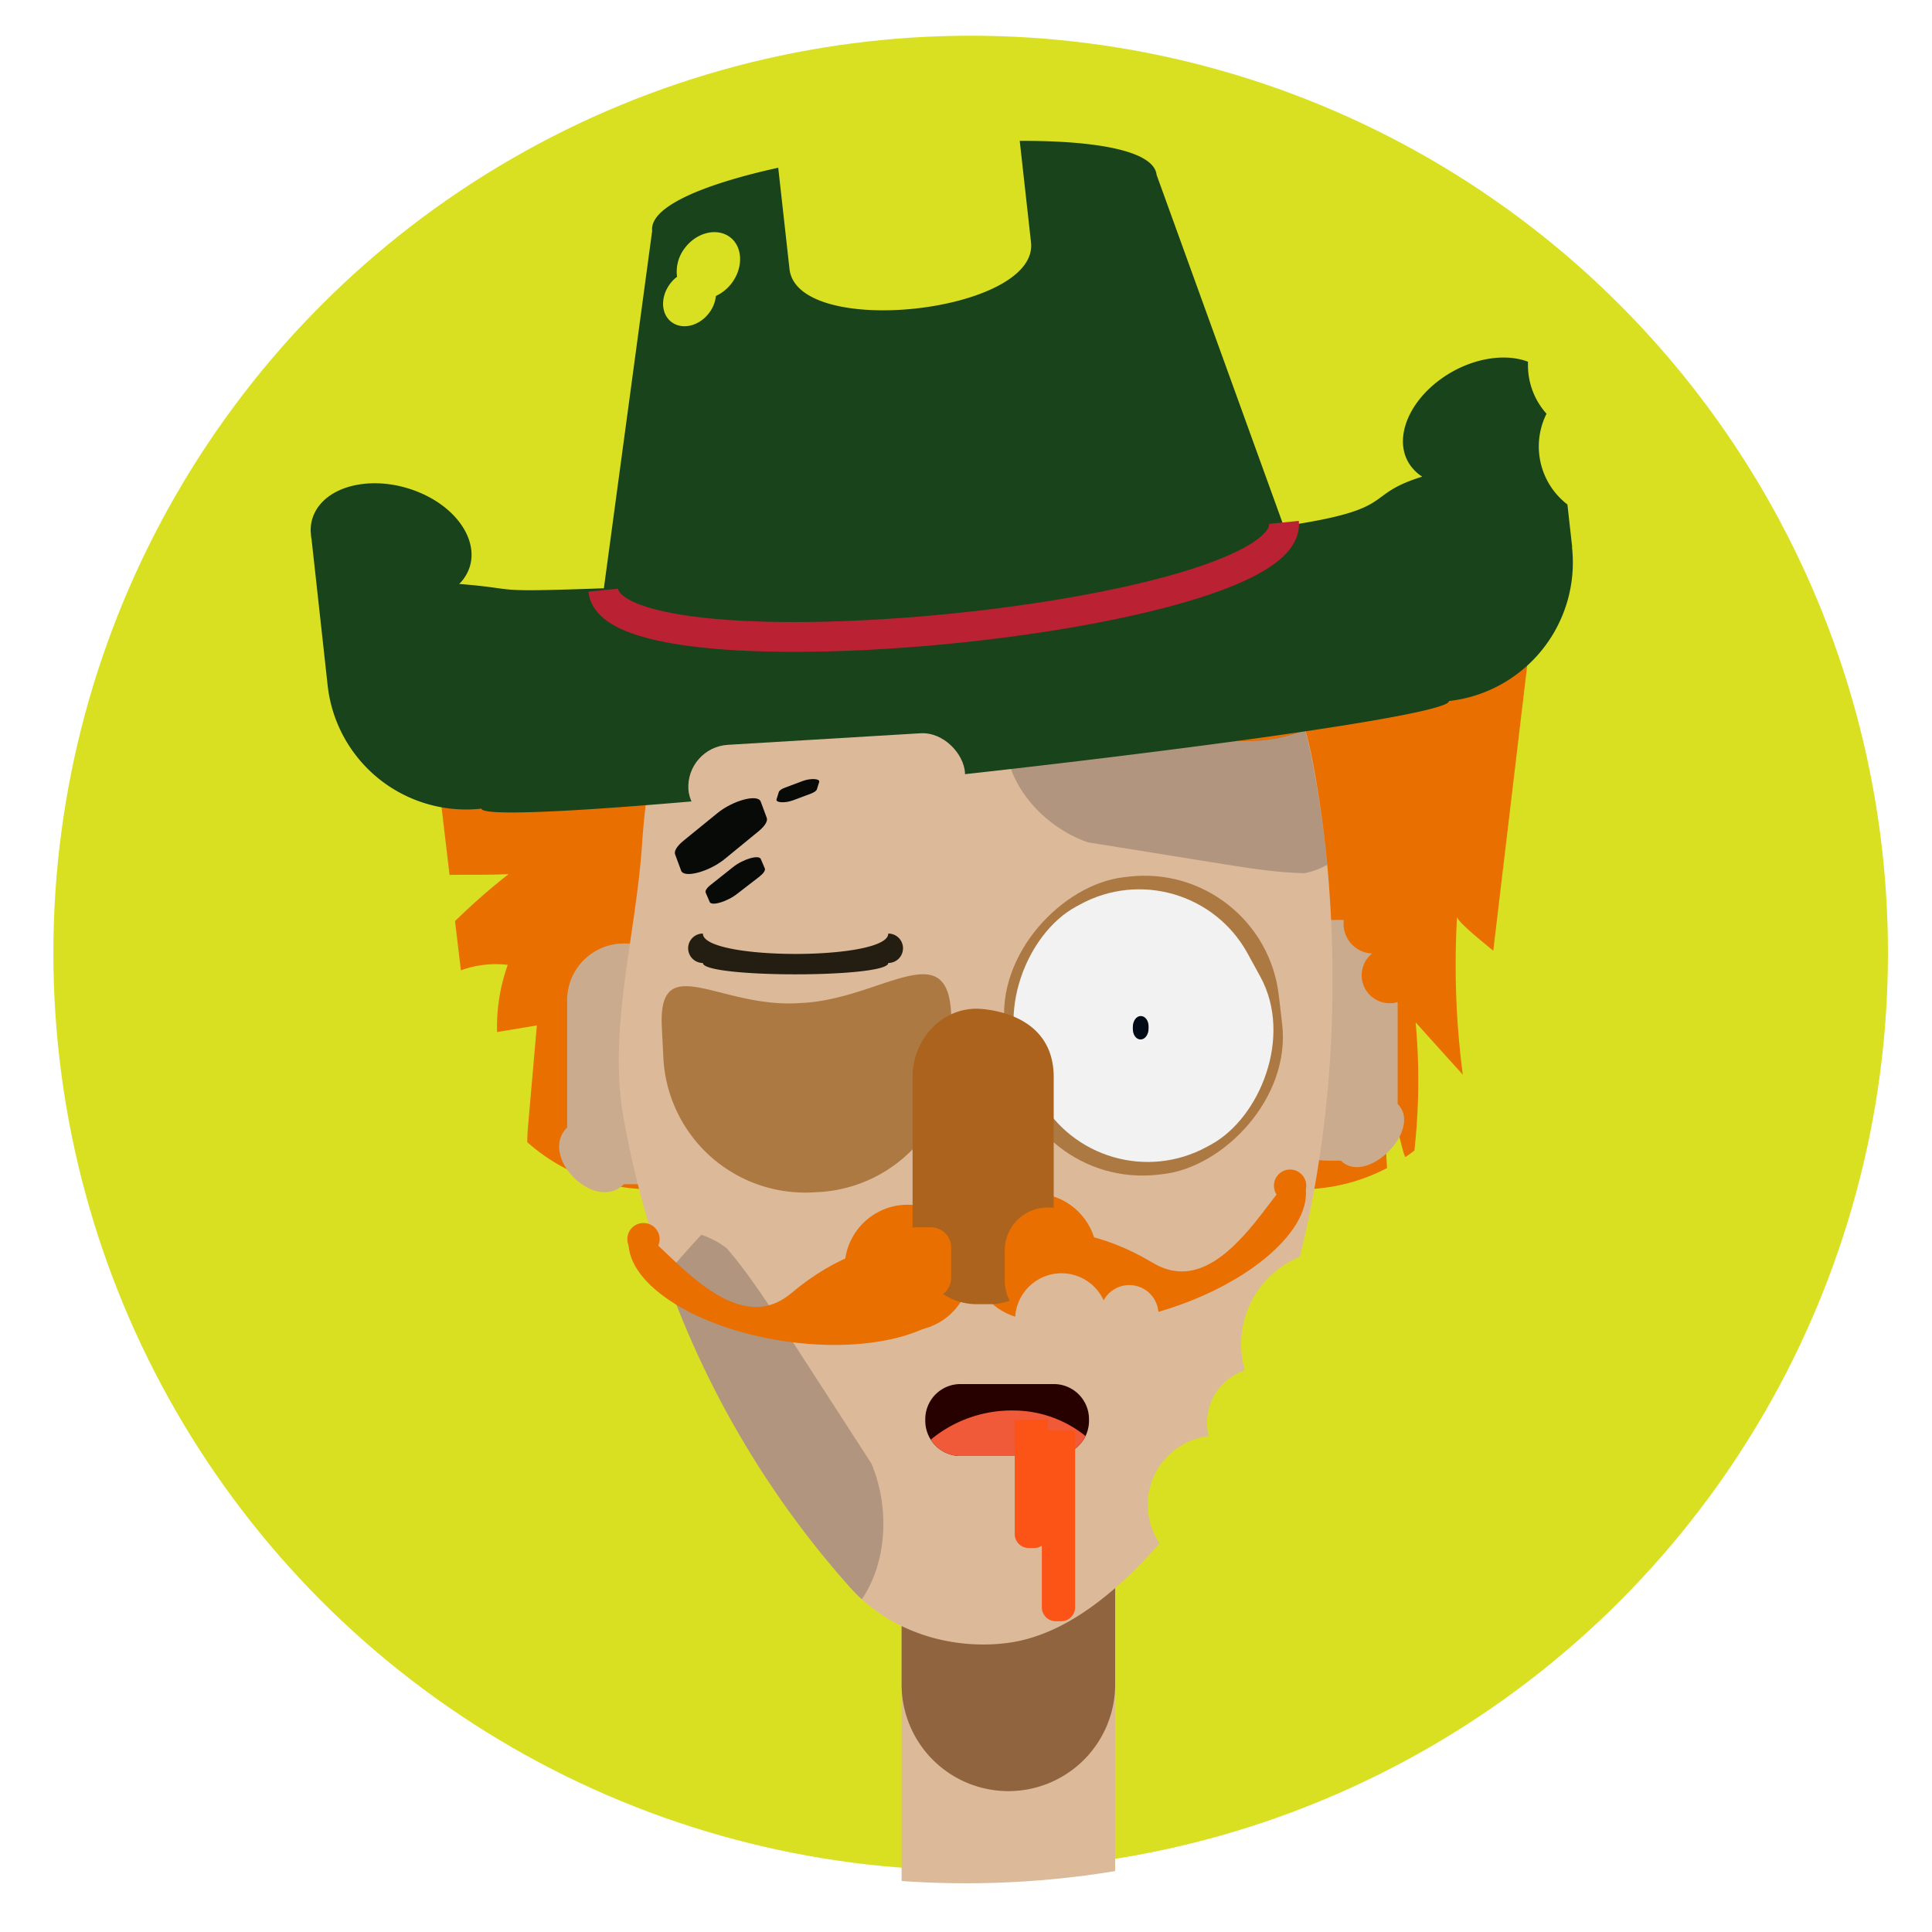 <svg id="Layer_1" data-name="Layer 1" xmlns="http://www.w3.org/2000/svg" xmlns:xlink="http://www.w3.org/1999/xlink" viewBox="0 0 480 480"><defs><style>.cls-1,.cls-16{fill:none;}.cls-2{fill:#d9e021;}.cls-3{clip-path:url(#clip-path);}.cls-4{fill:#713c2b;}.cls-5{clip-path:url(#clip-path-2);}.cls-6{fill:#dcb999;}.cls-7{fill:#8f643e;}.cls-8{fill:#e96f00;}.cls-9{fill:#cbab8e;}.cls-10{fill:#181922;opacity:0.22;}.cls-11{fill:#270000;}.cls-12{fill:#f15a38;}.cls-13{fill:#ad7943;}.cls-14{fill:#f2f2f2;}.cls-15{fill:#18431b;}.cls-16{stroke:#ba2133;stroke-miterlimit:10;stroke-width:7.41px;}.cls-17{fill:#ab631d;}.cls-18{fill:#030a17;}.cls-19{fill:#fc5317;}.cls-20{fill:#241e12;}.cls-21{fill:#080a08;}</style><clipPath id="clip-path"><circle class="cls-1" cx="240" cy="-260" r="227.9"/></clipPath><clipPath id="clip-path-2"><circle class="cls-1" cx="240" cy="240" r="227.9"/></clipPath></defs><title>Artboard 15</title><circle class="cls-2" cx="241.16" cy="236.77" r="227.9"/><g class="cls-3"><path class="cls-4" d="M247.88-137.34h0a25.78,25.78,0,0,1,25.78,25.78V6a0,0,0,0,1,0,0H222.09a0,0,0,0,1,0,0V-111.55A25.78,25.78,0,0,1,247.88-137.34Z" transform="translate(495.75 -131.34) rotate(180)"/></g><g class="cls-5"><path class="cls-6" d="M224,348.69h53.06a0,0,0,0,1,0,0v121a26.53,26.53,0,0,1-26.53,26.53h0A26.53,26.53,0,0,1,224,469.64v-121a0,0,0,0,1,0,0Z"/><path class="cls-7" d="M224,297.5h53.06a0,0,0,0,1,0,0v121A26.53,26.53,0,0,1,250.53,445h0A26.53,26.53,0,0,1,224,418.46v-121A0,0,0,0,1,224,297.5Z"/><path class="cls-8" d="M381.42,148.65,371,236.2c-4.48-3.64-9-7.44-9-8.45A209.53,209.53,0,0,0,363.43,267q-5.87-6.48-11.72-13a157.78,157.78,0,0,1-.31,31.86c-.74.57-1.48,1.11-2.25,1.62a8.57,8.57,0,0,1-.59-1.65,185.06,185.06,0,0,1-5.51-30.63q.49,17.5,1.56,35a46.22,46.22,0,0,1-21.52,5.28H161.91A46.25,46.25,0,0,1,131,283.77c0-1.37.09-2.76.2-4.09q1.09-12.46,2.18-24.91l-9.88,1.64a45.63,45.63,0,0,1,2.65-16.69,25.17,25.17,0,0,0-11.64,1.36l-1.46-12.23a160.94,160.94,0,0,1,13.32-11.69c-4.83.27-9.79.11-14.68.21l-8.14-68.72Z"/><path class="cls-9" d="M333.14,288.36h-3.41a14.1,14.1,0,0,1-14.1-14.1v-31.6a14.1,14.1,0,0,1,14.1-14.1h3.41a14.1,14.1,0,0,1,14.1,14.1v31.6C353.61,280.63,339.51,294.73,333.14,288.36Z"/><path class="cls-9" d="M158.42,294.21H155c-7.19,7.19-21.29-6.91-14.1-14.1v-31.6a14.1,14.1,0,0,1,14.1-14.1h3.41a14.1,14.1,0,0,1,14.1,14.1v31.6A14.1,14.1,0,0,1,158.42,294.21Z"/><path class="cls-6" d="M322.92,312.25a23.47,23.47,0,0,0-13.64,28.22,13.67,13.67,0,0,0-9.39,13,13.48,13.48,0,0,0,.4,3.32,17.16,17.16,0,0,0-12.19,26.65q-3.57,4.11-7.47,7.85c-8.8,8.43-19.1,15.49-30.45,16.91-12.52,1.59-26.2-1.9-36.07-10.88-1-.88-1.88-1.81-2.77-2.78a233.27,233.27,0,0,1-46-77.7,242.48,242.48,0,0,1-10.49-39.55c-3.79-21.5,3.19-45.32,4.66-67.47,1.6-24,7.29-46.28,22.9-63.16C199.88,127.8,221,123.4,244,123.4c2.5,0,5,0,7.43.17,1,0,2.07.12,3.09.18,2.91.21,5.77.52,8.59,1-.14,1.78-.23,3.59-.23,5.41,0,16.09,6.09,30.53,15.74,40.41,8.23,8.43,19.07,13.56,30.93,13.56a40.91,40.91,0,0,0,14.77-2.76c.78,2.88,1.45,5.82,2,8.79.11.58.21,1.17.31,1.76,1.34,7.42,2.38,15.12,3.12,23C332.69,246.36,330.85,280.75,322.92,312.25Z"/><path class="cls-10" d="M329.7,214.86a17,17,0,0,1-5.7,2.08c-6.9-.15-14.19-1.31-21.38-2.47l-31.72-5.1-.7-.12c-10.43-3.7-19-13.11-20.14-22.93-1.34-11.41,7.83-19,20.47-17.06l8,1.26c8.23,8.43,19.07,13.56,30.93,13.56a40.91,40.91,0,0,0,14.77-2.76c.78,2.89,1.44,5.82,2,8.8.11.58.21,1.16.31,1.74C327.91,199.29,329,207,329.7,214.86Z"/><path class="cls-10" d="M214.11,397.33c-1-.88-1.88-1.81-2.77-2.78a233.27,233.27,0,0,1-46-77.7q4.3-5.09,8.89-10.07a20.57,20.57,0,0,1,6.36,3.39c5.34,6.2,10.1,13.53,14.79,20.79l20.7,32c.14.24.3.47.45.72C221.16,374.78,220.28,388.37,214.11,397.33Z"/><path class="cls-11" d="M270.56,352.64V353a8.73,8.73,0,0,1-4.95,7.86,8.53,8.53,0,0,1-3.78.86H238.61a8.73,8.73,0,0,1-5.26-1.75,8.79,8.79,0,0,1-3.47-7v-.37a8.73,8.73,0,0,1,8.73-8.73h23.22A8.73,8.73,0,0,1,270.56,352.64Z"/><path class="cls-12" d="M269.7,356.78a8.73,8.73,0,0,1-4.09,4.09,8.53,8.53,0,0,1-3.78.86H238.61a8.73,8.73,0,0,1-5.26-1.75,8.58,8.58,0,0,1-2.11-2.3,31.51,31.51,0,0,1,20.9-7.24A28.62,28.62,0,0,1,269.7,356.78Z"/><path class="cls-13" d="M164.81,262.77l-.38-7.52c-1-19.46,14-5,33.48-6l1.39-.07c19.46-1,36-17,37,2.48l.37,7.52a35.26,35.26,0,0,1-33.47,37l-1.39.07A35.26,35.26,0,0,1,164.81,262.77Z"/><rect class="cls-13" x="246.9" y="220.55" width="74.39" height="68.54" rx="33.61" transform="translate(504.19 -56.95) rotate(83.33)"/><rect class="cls-14" x="250.12" y="223.51" width="67.95" height="62.61" rx="30.7" transform="translate(371.11 -116.76) rotate(61.29)"/><path class="cls-15" d="M390.6,135.91l-1.18-10.57a18.18,18.18,0,0,1-5.19-22.55,18,18,0,0,1-4.61-12.09c0-.28,0-.56,0-.83-6.1-2.32-14.85-.72-21.9,4.49-9,6.67-11.86,16.71-6.37,22.41a9.78,9.78,0,0,0,2,1.65c-15.22,4.75-5.34,8-34.41,12.3h0L287.35,43.43c-.66-6-15.12-8.51-34-8.43l2.8,25.18c2,17.49-58,24.16-60,6.67l-2.8-25.18c-18.43,4.07-32,9.65-31.32,15.69l-12,88.79c-29.51,1.08-20,.21-35.95-1.07a9.89,9.89,0,0,0,1.64-2.08c4.1-6.79-.87-16-11.13-20.48s-21.89-2.66-26,4.13A9.84,9.84,0,0,0,77.19,132l.22,2h0l4,36.33a34.6,34.6,0,0,0,28.29,30.24,34.17,34.17,0,0,0,9.92.33c.18,1.64,16.61,1.05,40.79-.85,3.87-.3,7.93-.64,12.15-1,6.58-.56,13.54-1.2,20.78-1.9,3.13-.3,6.31-.6,9.54-.93,12-1.19,24.57-2.52,37.13-3.91q5.58-.61,11.12-1.25c20-2.29,39.51-4.71,56.4-7,5.32-.71,10.38-1.43,15.1-2.13l1.68-.24c21.62-3.21,35.84-6,35.67-7.52a34.63,34.63,0,0,0,30.58-38.22ZM166.54,70.43a8,8,0,0,1,1.67-1.66,9.58,9.58,0,0,1,2-7.23c3-3.89,8-5,11.17-2.61s3.35,7.58.37,11.47a10.45,10.45,0,0,1-3.88,3.13,8.49,8.49,0,0,1-1.74,4.28c-2.49,3.24-6.66,4.21-9.32,2.18S164.05,73.67,166.54,70.43Z"/><path class="cls-15" d="M77.19,132l.22,2A9.63,9.63,0,0,1,77.19,132Z"/><path class="cls-16" d="M319,129.78c2.38,24-166.73,40.81-169.12,16.85"/><circle class="cls-8" cx="256.88" cy="312.16" r="15.67"/><circle class="cls-8" cx="320.52" cy="294.58" r="4.01"/><path class="cls-8" d="M324,293.47c3.35,10.48-11.8,24.69-33.85,31.74s-42.64,4.26-46-6.21,16.65-20.56,42.33-5.22C306.36,325.64,320.64,283,324,293.47Z"/><circle class="cls-8" cx="225.51" cy="314.98" r="15.67"/><circle class="cls-8" cx="159.87" cy="307.86" r="4.01"/><path class="cls-8" d="M156.26,307.33c-1.62,10.88,15.62,22.46,38.52,25.87s42.76-2.64,44.38-13.52-19.73-17.61-42.62,1.65C178.84,336.24,157.88,296.45,156.26,307.33Z"/><circle class="cls-6" cx="263.73" cy="327.87" r="11.53"/><circle class="cls-6" cx="280.57" cy="326.52" r="7.25"/><rect class="cls-6" x="171.42" y="182.34" width="68.72" height="20.89" rx="10.44" transform="matrix(1, -0.06, 0.06, 1, -11.96, 13.62)"/><path class="cls-17" d="M261.79,267.61V300h-1.52a10.64,10.64,0,0,0-10.64,10.65v7.52a10.54,10.54,0,0,0,1.23,5,15,15,0,0,1-5,.85h-3.21a15,15,0,0,1-8.34-2.53,5,5,0,0,0,2-4v-7.57a5,5,0,0,0-5-5h-3.52a4.65,4.65,0,0,0-1.06.11V267.61c0-9.38,7.12-17,15.91-17C242.68,250.63,261.79,250.58,261.79,267.61Z"/><path class="cls-18" d="M281.45,255.68v-.56c0-1.45.85-2.66,1.91-2.69h.08c1.06,0,1.92,1.11,1.92,2.56v.56c0,1.46-.85,2.66-1.91,2.7h-.07C282.31,258.28,281.45,257.13,281.45,255.68Z"/><path class="cls-19" d="M262.31,355.36h1.34a3.46,3.46,0,0,1,3.46,3.46v44a0,0,0,0,1,0,0h-8.27a0,0,0,0,1,0,0v-44A3.46,3.46,0,0,1,262.31,355.36Z" transform="translate(525.95 758.15) rotate(-180)"/><path class="cls-19" d="M255.57,352.67h1.34a3.46,3.46,0,0,1,3.46,3.46V384.6a0,0,0,0,1,0,0H252.1a0,0,0,0,1,0,0V356.13A3.46,3.46,0,0,1,255.57,352.67Z" transform="translate(512.48 737.27) rotate(-180)"/><path class="cls-20" d="M174.63,239.25c0,3.76,46.06,3.76,46.06,0a3.66,3.66,0,0,0,3.66-3.66h0a3.65,3.65,0,0,0-3.66-3.65c0,6.75-46.06,6.75-46.06,0a3.65,3.65,0,0,0-3.66,3.65h0A3.66,3.66,0,0,0,174.63,239.25Z"/><path class="cls-21" d="M169.23,216.32l-1.51-4.07c-.29-.8.49-2.07,2.1-3.38l8.44-6.87c3.87-3.15,10-4.79,10.73-2.86l1.51,4.06c.3.81-.49,2.07-2.1,3.38L180,213.46C176.1,216.61,169.94,218.24,169.23,216.32Z"/><path class="cls-21" d="M176.32,224.09l-1-2.33c-.19-.46.32-1.23,1.35-2l5.45-4.33c2.49-2,6.45-3.15,6.9-2l1,2.33c.19.46-.32,1.23-1.36,2.05L183.23,222C180.74,224,176.78,225.19,176.32,224.09Z"/><path class="cls-21" d="M192.93,198.58l.57-1.82c.12-.36.69-.76,1.53-1.07l4.4-1.65c2-.75,4.36-.6,4.09.26l-.57,1.82c-.11.36-.69.76-1.53,1.07l-4.4,1.65C195,199.59,192.66,199.44,192.93,198.58Z"/><circle class="cls-8" cx="341.21" cy="229.5" r="7.41"/><circle class="cls-8" cx="345.25" cy="242.3" r="6.95"/></g></svg>